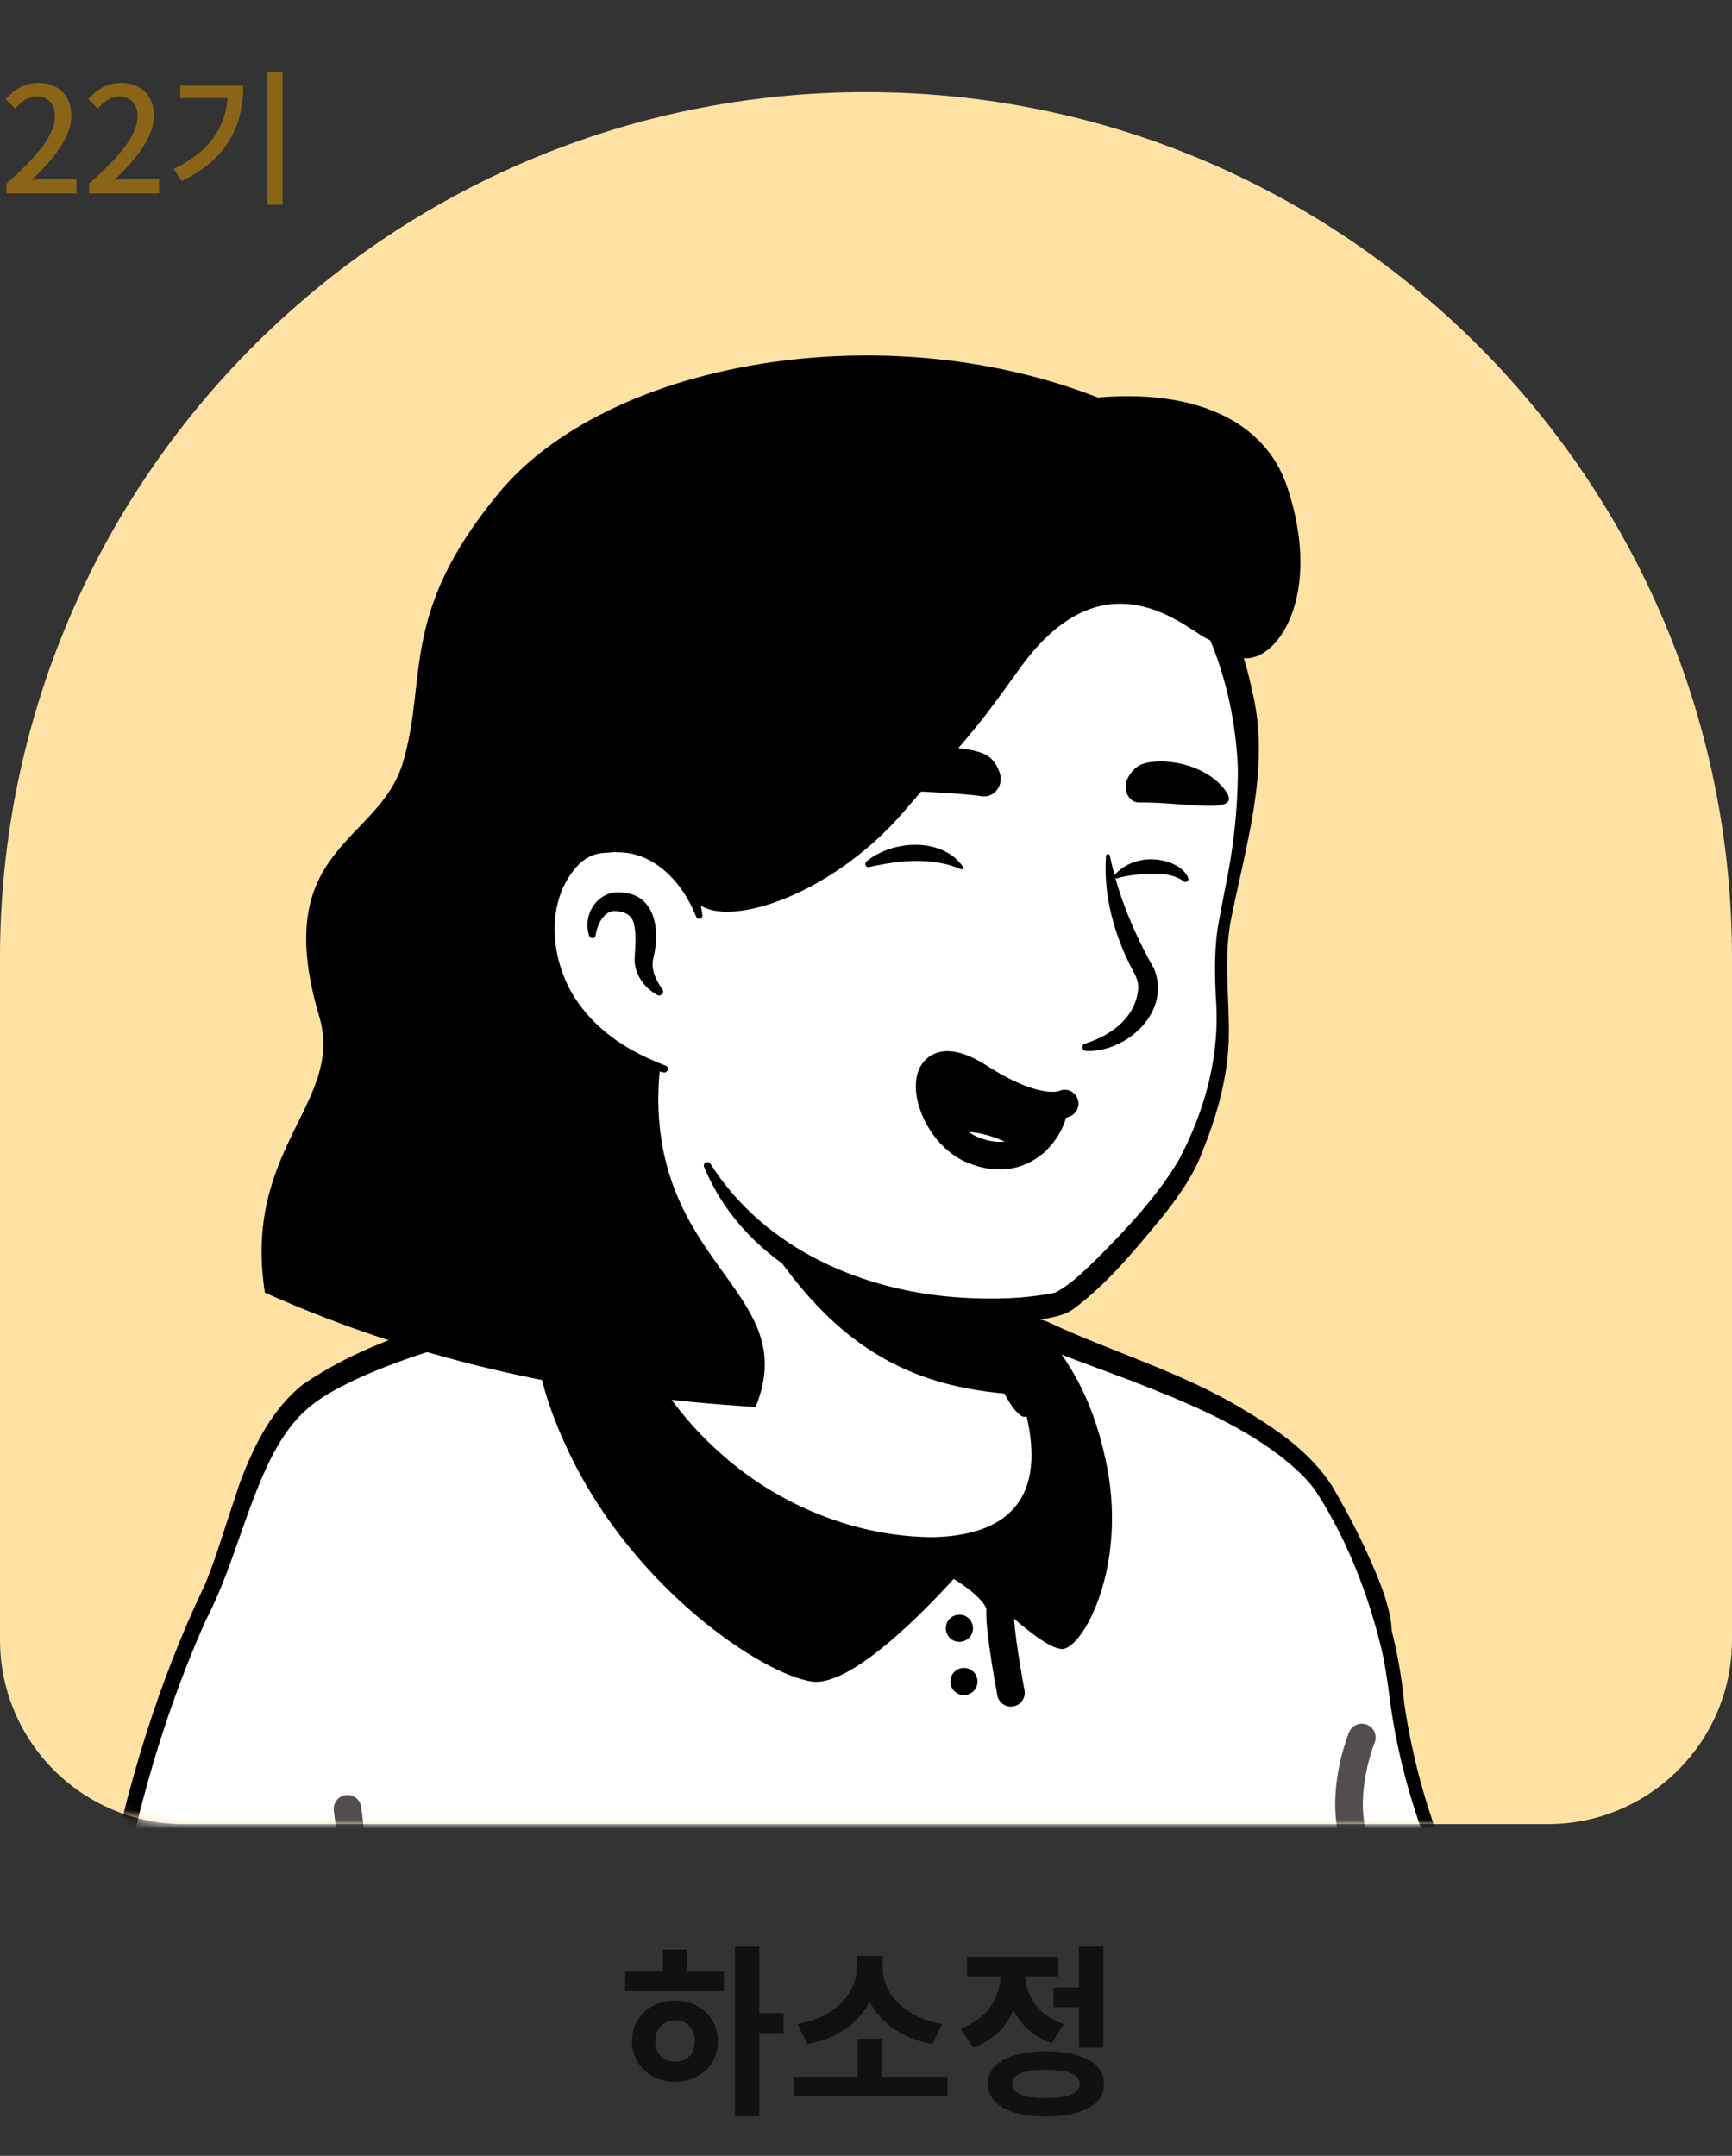 <svg width="188" height="234" viewBox="0 0 188 234" fill="none" xmlns="http://www.w3.org/2000/svg">
<rect x="0" y="0" width="188" height="234" fill="#333333" stroke="none"/>
<path d="M73.282 223.8C72.042 223.8 71.122 222.96 71.122 221.56C71.122 220.16 72.042 219.3 73.282 219.3C74.522 219.3 75.422 220.16 75.422 221.54C75.422 222.96 74.522 223.8 73.282 223.8ZM73.282 217.16C70.602 217.16 68.602 218.98 68.602 221.54C68.602 224.14 70.602 225.96 73.282 225.96C75.942 225.96 77.922 224.14 77.922 221.54C77.922 218.98 75.942 217.16 73.282 217.16ZM74.582 211.62H71.942V214.02H67.862V216.12H78.582V214.02H74.582V211.62ZM85.062 218.5H82.422V211.3H79.782V229.72H82.422V220.68H85.062V218.5ZM102.281 219.7C98.081 219.02 95.821 216.26 95.821 213.64V212.32H93.001V213.64C93.001 216.2 90.721 219.02 86.561 219.7L87.641 221.88C90.861 221.3 93.201 219.56 94.401 217.3C95.601 219.58 97.961 221.3 101.201 221.88L102.281 219.7ZM95.741 225.42V221.3H93.101V225.42H86.161V227.54H102.841V225.42H95.741ZM114.359 215.74V217.88H117.119V222.26H119.759V211.3H117.119V215.74H114.359ZM115.459 219.7C112.659 218.78 111.379 216.62 111.299 214.52H114.879V212.4H104.979V214.52H108.599C108.519 216.82 107.179 219.16 104.259 220.18L105.599 222.26C107.739 221.54 109.199 220.04 109.999 218.18C110.799 219.8 112.179 221.1 114.179 221.76L115.459 219.7ZM113.539 227.74C111.119 227.74 109.859 227.24 109.859 226.2C109.859 225.16 111.119 224.66 113.539 224.66C115.939 224.66 117.199 225.16 117.199 226.2C117.199 227.24 115.939 227.74 113.539 227.74ZM113.539 222.66C109.619 222.66 107.219 223.96 107.219 226.2C107.219 228.44 109.619 229.74 113.539 229.74C117.439 229.74 119.839 228.44 119.839 226.2C119.839 223.96 117.439 222.66 113.539 222.66Z" fill="#111111"/>
<path d="M0 104C0 52.085 42.085 10 94 10C145.915 10 188 52.085 188 104V178C188 189.046 179.046 198 168 198H20C8.954 198 0 189.046 0 178V104Z" fill="#FFE1A4"/>
<mask id="mask0_322_1468" style="mask-type:alpha" maskUnits="userSpaceOnUse" x="0" y="10" width="188" height="188">
<path d="M0 10H188V178C188 189.046 179.046 198 168 198H20C8.954 198 0 189.046 0 178V10Z" fill="#D9D9D9"/>
</mask>
<g mask="url(#mask0_322_1468)">
<path d="M145.055 181.043C144.625 181.35 144.133 181.658 143.703 181.965C143.212 182.272 142.782 182.579 142.29 182.825C141.86 183.071 141.491 183.316 141.061 183.562C141 183.624 140.938 183.624 140.877 183.685C139.464 184.545 137.989 185.344 136.515 186.081C136.085 186.327 135.593 186.573 135.163 186.757C135.163 186.757 135.102 186.818 135.04 186.818C134.549 187.064 134.057 187.31 133.566 187.556C132.583 188.047 131.538 188.477 130.555 188.907C130.064 189.153 129.511 189.337 129.02 189.522C128.528 189.706 127.975 189.952 127.484 190.136C126.992 190.32 126.439 190.566 125.948 190.75C125.948 190.75 125.948 190.75 125.886 190.75C125.395 190.935 124.842 191.119 124.35 191.303C123.244 191.672 122.077 192.041 120.971 192.409C120.603 192.532 120.172 192.655 119.804 192.778C118.637 193.146 117.469 193.454 116.302 193.699C115.872 193.822 115.442 193.884 114.95 194.007C113.844 194.252 112.677 194.498 111.571 194.744C111.325 194.805 111.141 194.805 110.895 194.867C110.527 194.928 110.097 194.99 109.728 195.051C109.175 195.112 108.684 195.235 108.131 195.297C107.885 195.358 107.639 195.358 107.393 195.42C107.086 195.481 106.718 195.543 106.349 195.543C105.366 195.665 104.322 195.788 103.338 195.911C103.031 195.973 102.663 195.973 102.355 196.034H102.294C101.864 196.095 101.434 196.095 101.004 196.157C100.574 196.218 100.144 196.218 99.714 196.218C99.468 196.218 99.161 196.28 98.915 196.28C98.424 196.28 97.993 196.341 97.563 196.341C96.949 196.341 96.396 196.403 95.782 196.403C95.167 196.403 94.614 196.403 94 196.403C93.57 196.403 93.14 196.403 92.71 196.403C66.783 196.034 43.498 185.037 26.848 167.588C26.848 167.588 26.848 167.527 26.787 167.527C24.944 165.868 26.541 157.021 33.975 151.43C43.314 144.365 65.677 139.941 65.677 139.941C65.677 139.941 74.34 138.528 106.472 145.225C125.272 149.157 139.587 154.871 147.574 170.353C149.233 173.548 150.891 178.463 145.055 181.043Z" fill="white"/>
<path d="M106.656 144.549C118.452 146.945 131.047 149.526 140.754 157.328C144.011 159.97 146.161 163.841 147.943 167.588C148.803 169.431 149.663 171.336 150.339 173.363C150.707 174.715 151.26 176.251 150.953 177.848C150.892 178.279 150.523 178.831 150.216 179.139C148.803 180.552 147.267 181.412 145.731 182.518C136.699 188.784 126.316 193.208 115.565 195.543C91.604 200.765 65.677 196.71 44.604 184.115C37.6 179.876 31.149 174.715 25.62 168.633C25.005 167.896 25.005 166.667 25.005 165.868C25.067 164.025 25.558 162.243 26.173 160.584C27.647 156.775 29.552 152.966 32.808 150.324C35.143 148.727 37.662 147.375 40.242 146.269C48.352 142.829 56.892 140.433 65.677 139.45C66.415 139.388 66.537 140.433 65.8 140.556C57.383 142.276 49.028 144.856 41.225 148.358C38.399 149.771 35.388 151 33.115 153.212C30.965 155.546 29.429 158.434 28.2 161.383C27.401 163.165 26.849 165.991 27.094 167.404C30.965 172.012 35.511 176.067 40.426 179.569C67.336 198.369 108.192 199.597 136.822 183.931C139.403 182.518 141.922 180.92 144.318 179.262C145.485 178.463 146.714 177.787 147.635 176.865C147.697 176.804 147.635 176.865 147.635 176.927C147.635 176.988 147.574 177.05 147.574 177.05C147.635 176.312 147.39 175.329 147.082 174.346C145.977 170.783 144.195 167.035 142.29 163.779C139.28 158.926 134.181 155.854 129.02 153.396C125.456 151.737 121.709 150.447 117.899 149.218C114.09 147.99 110.22 146.945 106.349 146.024C105.366 145.778 105.673 144.365 106.656 144.549Z" fill="black"/>
<path d="M165.453 219.134H10.076C10.076 219.134 12.595 193.822 22.179 173.609C25.681 166.236 26.849 155.423 33.791 150.693C40.918 145.839 56.093 141.968 61.377 141.354C64.326 140.985 63.65 140.74 65.739 140.187C66.415 142.03 73.234 160.093 89.577 166.728C103.646 172.442 112.002 168.632 113.292 162.304C114.091 158.249 111.572 151.614 110.281 149.464C109.544 148.849 109.053 147.928 108.807 147.006L108.315 144.979C109.421 144.733 110.466 144.426 111.572 144.119C112.125 144.242 112.739 144.18 113.23 144.487C118.391 147.313 133.935 151.307 142.045 159.847C145.24 163.164 150.216 174.961 151.015 182.64C153.288 203.713 165.453 219.134 165.453 219.134Z" fill="white"/>
<path d="M166.313 219.503C120.235 219.626 55.541 220.179 10.138 219.995C9.585 219.995 9.155 219.503 9.216 218.95C9.769 214.588 10.507 210.349 11.367 206.048C13.64 194.314 17.08 182.763 22.241 172.012C24.33 166.974 25.375 161.69 27.893 156.775C29.368 153.826 31.58 151 34.529 149.341C39.259 146.515 44.482 144.733 49.704 143.136C52.837 142.214 56.032 141.354 59.227 140.74C60.824 140.371 62.422 140.433 63.896 139.818C64.695 139.511 66.231 138.589 66.722 139.757C71.207 151.369 79.87 162.366 91.973 166.482C98.24 168.755 109.114 170.66 112.309 162.98C113.292 160.093 112.371 156.959 111.51 154.072C111.019 152.597 110.405 151.061 109.667 149.833L109.852 150.017C108.746 149.095 108.131 147.621 107.947 146.269L107.64 145.04C107.517 144.549 107.824 144.057 108.316 143.935C109.422 143.75 110.527 143.382 111.633 143.074C112.248 143.074 113.231 143.197 114.029 143.627C120.788 146.761 128.467 149.034 134.918 152.966C138.543 155.116 142.229 157.635 144.564 161.26C148.865 168.448 151.629 176.62 152.428 184.914C154.148 196.771 158.94 208.137 165.822 217.906L166.067 218.213L166.19 218.336L166.252 218.397C166.252 218.397 166.252 218.336 166.313 218.52C166.374 218.889 166.374 219.319 166.313 219.503ZM164.654 218.705C164.531 218.889 164.531 219.319 164.654 219.503C164.777 219.626 164.716 219.565 164.716 219.565L164.654 219.503L164.531 219.319L164.286 219.012C160.415 213.114 157.22 206.786 154.886 200.212C153.042 195.358 151.691 190.32 150.954 185.159C150.708 183.316 150.401 180.859 149.971 179.077C148.557 173.179 146.284 167.281 143.028 162.182C141.984 160.523 140.448 159.233 138.912 158.004C134.058 154.318 128.344 152.044 122.692 149.833L116.917 147.682C115.012 146.945 112.739 146.146 111.572 144.979H112.063C110.957 145.348 109.852 145.655 108.746 145.901L109.422 144.795L109.729 146.023C109.974 147.129 110.22 148.112 111.08 148.85C111.142 148.911 111.203 148.972 111.265 149.034C112.923 152.044 113.906 155.178 114.398 158.557C115.442 164.393 111.756 169.001 106.104 170.107C98.301 171.643 88.963 168.264 82.512 163.902C74.402 158.188 68.565 149.71 65.002 140.555L66.108 141.108C65.555 141.293 65.186 141.477 64.633 141.723C64.08 142.03 63.404 142.214 62.79 142.337C62.852 142.706 62.667 141.6 62.913 143.074C61.746 143.197 60.824 143.259 59.718 143.505C56.585 143.996 53.452 144.733 50.38 145.593C46.263 146.699 42.209 148.051 38.399 149.833C36.495 150.754 34.652 151.737 33.239 153.027C31.764 154.318 30.597 156.038 29.614 157.881C26.726 163.472 25.313 170.169 22.364 175.821C16.22 189.522 12.78 204.451 11.121 219.38L10.199 218.397C54.803 218.213 119.313 218.459 164.654 218.705Z" fill="black"/>
<path d="M115.566 178.954C113.415 179.569 105.92 171.766 104.384 170.414C102.971 172.012 93.018 183.255 88.103 182.518C82.696 181.719 68.873 172.442 61.869 157.881C57.998 149.894 57.875 145.04 58.305 142.399C58.49 141.17 58.858 140.371 59.043 139.941C59.657 138.528 64.081 133.06 65.186 133.121V133.183C65.739 139.081 67.644 144.795 70.839 149.771C74.771 155.854 80.976 163.165 89.639 166.667C103.708 172.38 111.019 166.728 112.248 160.4C113.047 156.345 111.634 151.553 110.343 149.403C109.606 148.788 109.115 147.867 108.869 146.945L108.377 144.918C109.483 144.672 110.528 144.365 111.634 144.057C111.941 143.935 112.309 143.873 112.617 143.75C112.801 143.996 113.047 144.242 113.231 144.487C115.811 147.437 118.515 151.491 119.989 158.372C122.447 169.37 117.962 178.217 115.566 178.954Z" fill="black"/>
<path d="M104.199 170.046C104.199 170.046 108.684 172.626 108.561 174.776C108.438 176.927 109.729 183.746 109.729 183.746" stroke="black" stroke-width="3" stroke-miterlimit="10" stroke-linecap="round" stroke-linejoin="round"/>
<path d="M104.138 178.217C104.952 178.217 105.613 177.557 105.613 176.742C105.613 175.928 104.952 175.268 104.138 175.268C103.324 175.268 102.664 175.928 102.664 176.742C102.664 177.557 103.324 178.217 104.138 178.217Z" fill="black"/>
<path d="M104.629 183.992C105.444 183.992 106.104 183.332 106.104 182.518C106.104 181.703 105.444 181.043 104.629 181.043C103.815 181.043 103.155 181.703 103.155 182.518C103.155 183.332 103.815 183.992 104.629 183.992Z" fill="black"/>
<path d="M40.488 219.135L37.723 196.341" stroke="#544D4D" stroke-width="3" stroke-miterlimit="10" stroke-linecap="round" stroke-linejoin="round"/>
<path d="M147.82 188.6C147.82 188.6 145.977 193.085 146.53 197.57C147.083 202.055 148.68 208.629 146.407 219.135" stroke="#544D4D" stroke-width="3" stroke-miterlimit="10" stroke-linecap="round" stroke-linejoin="round"/>
<path d="M65.186 133.122C65.186 133.122 85.03 126.978 112.677 143.689C112.677 143.689 120.296 164.209 115.565 167.342C110.834 170.476 95.966 170.783 85.583 167.342C75.139 163.963 61.745 147.068 65.186 133.122Z" fill="black"/>
<path d="M112.431 160.892C111.141 167.22 102.785 171.029 88.716 165.315C74.094 159.417 67.766 145.348 66.168 141.17C74.831 124.95 68.81 113.707 68.81 113.707C88.778 111.987 106.226 135.333 106.226 135.333L108.929 146.884C109.175 147.867 109.666 148.727 110.404 149.341C111.694 151.614 113.23 156.837 112.431 160.892Z" fill="white"/>
<path d="M65.862 141.354C67.029 139.573 67.766 137.484 68.258 135.456C69.179 131.217 69.487 126.916 69.548 122.616V121.018C69.364 119.421 68.811 117.762 68.196 116.288C67.398 114.322 70.285 113.093 71.207 115.059C71.33 115.305 71.33 115.735 71.33 115.98C71.514 124.336 71.883 135.088 66.599 142.03C66.23 142.399 65.493 141.846 65.862 141.354Z" fill="black"/>
<path d="M106.902 135.211C107.823 135.764 108.131 136.501 108.254 137.238C108.622 138.713 108.499 140.31 108.868 141.846C109.175 143.32 110.097 144.733 110.342 146.269C110.65 147.867 111.571 151.246 111.94 152.905C112.063 153.273 111.817 153.703 111.387 153.765C111.141 153.826 110.957 153.765 110.773 153.642C109.974 152.966 109.605 152.29 109.114 151.43C108.315 149.956 107.762 148.604 107.271 146.945C106.84 145.471 107.025 143.873 106.656 142.337C106.349 140.863 105.489 139.45 105.182 137.914C104.997 137.177 104.936 136.378 105.489 135.456C105.857 135.088 106.472 134.965 106.902 135.211Z" fill="black"/>
<path d="M111.326 151.43C99.591 150.816 90.007 147.13 80.668 130.48C88.532 137.422 97.81 140.064 107.578 141.293L108.868 146.945C109.114 147.928 110.589 150.816 111.326 151.43Z" fill="black"/>
<path d="M110.835 149.157C112.923 153.089 114.152 158.004 112.862 162.366C111.879 165.438 109.053 167.711 105.981 168.571C98.854 170.476 90.621 167.466 84.293 164.086C76.491 159.724 70.716 152.413 67.029 144.426C66.784 143.812 67.644 143.32 68.012 143.935C69.302 146.515 70.777 149.034 72.436 151.307C74.095 153.642 75.999 155.792 78.15 157.697C84.416 163.349 92.895 166.851 101.373 166.851C110.097 166.605 113.415 161.998 111.387 153.519C111.08 152.167 110.589 150.754 109.913 149.587C109.544 149.096 110.466 148.543 110.835 149.157Z" fill="black"/>
<path d="M134.611 75.37C135.716 80.531 136.269 84.709 133.259 98.471C130.31 112.171 137.498 114.997 120.48 136.931C113.537 145.901 96.703 143.382 83.064 134.105C78.456 130.971 76.49 122.923 73.05 117.209C70.347 112.724 69.118 117.394 65.554 113.523C60.701 108.239 54.864 97.611 57.752 78.811C62.421 48.337 86.566 44.774 104.445 48.153C122.446 51.593 131.662 61.792 134.611 75.37Z" fill="white"/>
<path d="M68.626 118.991C67.213 116.595 65.37 114.506 63.65 112.294C61.991 110.021 60.639 107.502 59.533 104.922C52.222 86.982 55.048 61.731 72.988 51.163C80.422 46.863 89.392 45.818 97.748 46.494C115.626 47.784 132.03 56.017 135.901 74.94C137.99 83.296 135.163 91.897 133.566 100.068C132.829 104.123 133.443 108.301 133.382 112.479C133.32 116.718 132.153 120.957 130.556 124.889C129.573 127.592 127.852 129.988 126.071 132.2C123.122 135.763 120.173 139.388 116.425 142.153C115.565 142.767 114.029 143.075 112.984 143.197C110.097 143.628 107.271 143.75 104.383 143.566C93.079 143.075 80.975 137.607 76.429 126.671C76.245 126.241 76.859 125.933 77.105 126.302C83.003 135.641 93.816 140.248 104.567 140.863C107.885 141.047 111.264 140.986 114.52 140.31C116.118 139.511 117.531 138.098 118.882 136.808C122.2 133.49 125.579 129.927 127.975 125.872C130.863 120.404 132.46 114.445 131.969 108.239C131.846 105.475 131.784 102.587 132.337 99.822C132.829 97.058 133.443 94.416 133.812 91.59C134.18 88.886 134.365 86.122 134.365 83.418C134.058 75.493 131.477 67.322 126.439 61.178C115.319 47.354 89.024 43.73 74.217 53.191C64.879 58.966 60.516 69.779 59.103 80.285C56.953 92.88 57.567 105.29 67.582 114.445L70.531 117.516C71.698 118.868 69.609 120.465 68.626 118.991Z" fill="black"/>
<path d="M75.876 99.454C75.876 99.454 73.971 90.238 65.001 91.344C57.26 92.327 54.557 110.881 72.128 116.042" fill="white"/>
<path d="M71.329 107.994C69.916 107.195 68.933 105.843 68.872 104.184C68.933 102.956 69.118 101.543 68.81 100.314C68.626 99.147 67.397 98.839 66.476 98.901C65.493 99.085 64.878 100.314 64.694 101.297C64.694 101.358 64.633 101.543 64.633 101.604C64.571 101.911 64.08 101.911 63.957 101.604C63.158 99.208 64.94 96.566 67.52 96.873C71.145 97.119 71.636 100.928 70.961 103.816C70.592 105.045 71.084 106.15 71.759 107.195L71.882 107.379C72.189 107.748 71.698 108.239 71.329 107.994Z" fill="black"/>
<path d="M120.48 92.941C121.401 97.303 123.121 101.358 125.272 105.167C127.176 109.837 122.261 114.26 117.899 114.076C117.408 114.076 117.346 113.4 117.776 113.277C120.541 112.417 123.06 110.574 123.49 107.748C123.674 106.888 123.429 106.15 122.999 105.413C120.971 101.604 119.742 97.242 120.05 92.941C120.05 92.634 120.48 92.634 120.48 92.941Z" fill="black"/>
<path d="M75.569 99.515C74.156 95.89 71.084 92.45 66.967 92.511C66.599 92.45 65.984 92.573 65.616 92.573C64.571 92.634 63.711 93.003 62.912 93.74C58.98 97.672 59.656 104.614 62.851 108.977C63.957 110.512 65.37 111.864 66.967 112.97C68.565 114.076 70.346 114.936 72.251 115.673C72.681 115.796 72.497 116.472 72.067 116.41C67.95 115.55 64.018 113.523 61.315 110.144C57.137 105.106 56.277 96.689 61.254 91.774C62.359 90.791 63.895 90.054 65.431 90.054C65.923 90.054 66.66 89.931 67.152 90.054C69.732 90.177 72.189 91.467 73.787 93.494C75.2 95.214 75.999 97.303 76.244 99.392C76.244 99.761 75.692 99.884 75.569 99.515Z" fill="black"/>
<path d="M114.397 119.974C114.459 120.957 113.721 122.677 112.37 123.906C105.427 119.667 102.294 121.878 102.294 121.878C99.836 118.131 100.389 113.031 106.349 116.902C110.465 119.605 113.045 120.035 114.397 119.974Z" fill="black"/>
<path d="M112.308 123.967C110.834 125.257 108.622 126.056 105.612 124.827C104.198 124.274 103.093 123.169 102.232 121.94C102.294 121.94 105.366 119.728 112.308 123.967Z" fill="white"/>
<path d="M115.564 119.789C115.564 119.789 112.984 121.203 106.349 116.963C98.423 111.864 100.021 122.554 105.611 124.827C111.448 127.223 114.458 122.001 114.397 120.035" stroke="black" stroke-width="3" stroke-miterlimit="10" stroke-linecap="round" stroke-linejoin="round"/>
<path d="M102.294 121.94C102.294 121.94 105.427 119.728 112.37 123.967" stroke="black" stroke-width="3" stroke-miterlimit="10" stroke-linecap="round" stroke-linejoin="round"/>
<path d="M106.594 86.429C107.946 86.613 108.99 85.2 108.499 83.848C108.253 83.111 107.823 82.435 107.147 82.005C105.058 80.715 97.256 80.592 93.139 83.541C89.453 86.245 100.451 85.569 106.594 86.429Z" fill="black"/>
<path d="M123.613 87.105C122.507 87.105 121.831 85.692 122.384 84.524C122.691 83.91 123.121 83.357 123.736 83.05C125.64 82.128 130.739 82.681 133.013 85.814C135.04 88.579 128.712 87.043 123.613 87.105Z" fill="black"/>
<path d="M104.321 94.354C101.188 93.003 97.624 93.371 94.368 94.109C94 94.231 93.754 93.74 94.061 93.494C96.887 91.159 102.232 90.852 104.505 94.047C104.69 94.17 104.567 94.416 104.321 94.354Z" fill="black"/>
<path d="M128.466 95.644C126.992 94.6 124.842 94.784 123.121 94.969C122.507 95.03 121.893 95.153 121.217 95.337C121.032 95.399 120.848 95.091 120.971 94.969L121.094 94.846C122.63 93.248 125.026 92.88 127.115 93.678C127.852 93.986 128.589 94.416 128.958 95.276C129.142 95.583 128.712 95.89 128.466 95.644Z" fill="black"/>
<path d="M136.638 70.086C137.806 69.595 136.515 62.222 137.56 61.546C138.174 49.32 139.649 53.375 124.658 45.634C100.451 33.101 66.599 38.2 54.004 53.682C43.314 66.707 46.447 73.527 43.744 82.742C41.102 91.651 29.183 91.897 34.651 110.328C37.416 119.667 26.296 124.582 28.753 140.31C45.895 147.989 63.773 151.614 82.02 152.72C86.996 140.494 71.637 137.729 71.453 119.482C71.453 118.254 71.514 117.086 71.637 115.98C54.619 110.635 57.383 92.45 65.063 91.467C70.408 90.791 73.234 93.801 74.647 96.32C74.77 96.689 74.955 96.996 75.139 97.365C77.474 101.358 89.823 97.733 98.117 88.088C107.025 77.766 106.349 78.565 110.834 72.359C119.866 59.949 128.467 67.997 130.925 69.287C138.42 73.097 131.293 65.478 132.031 66.461C135.164 70.701 132.276 72.237 136.638 70.086Z" fill="black"/>
<path d="M75.139 97.242C74.955 96.934 74.77 96.566 74.647 96.197C74.832 96.566 75.016 96.934 75.139 97.242Z" fill="black"/>
<path d="M132.031 67.629C133.567 76.537 145.055 69.165 139.772 53.006C136.7 43.606 125.518 41.518 114.091 43.914C94.431 48.03 126.317 43.299 128.283 57.491C129.266 64.741 130.556 59.027 132.031 67.629Z" fill="black"/>
</g>
<path d="M0.704 21H8.304V19.432H5.36C4.784 19.432 4.048 19.48 3.44 19.544C5.936 17.16 7.744 14.808 7.744 12.536C7.744 10.408 6.352 9 4.192 9C2.656 9 1.616 9.672 0.608 10.76L1.648 11.784C2.272 11.064 3.04 10.472 3.968 10.472C5.28 10.472 5.968 11.352 5.968 12.632C5.968 14.568 4.176 16.856 0.704 19.928V21ZM9.669 21H17.269V19.432H14.325C13.749 19.432 13.013 19.48 12.405 19.544C14.901 17.16 16.709 14.808 16.709 12.536C16.709 10.408 15.317 9 13.157 9C11.621 9 10.581 9.672 9.573 10.76L10.613 11.784C11.237 11.064 12.005 10.472 12.933 10.472C14.245 10.472 14.933 11.352 14.933 12.632C14.933 14.568 13.141 16.856 9.669 19.928V21ZM19.562 9.304V10.648H24.714C24.426 13.976 22.634 16.52 18.842 18.344L19.722 19.656C24.682 17.256 26.41 13.608 26.41 9.304H19.562ZM29.018 7.784V22.232H30.666V7.784H29.018Z" fill="#8B6517"/>
</svg>
